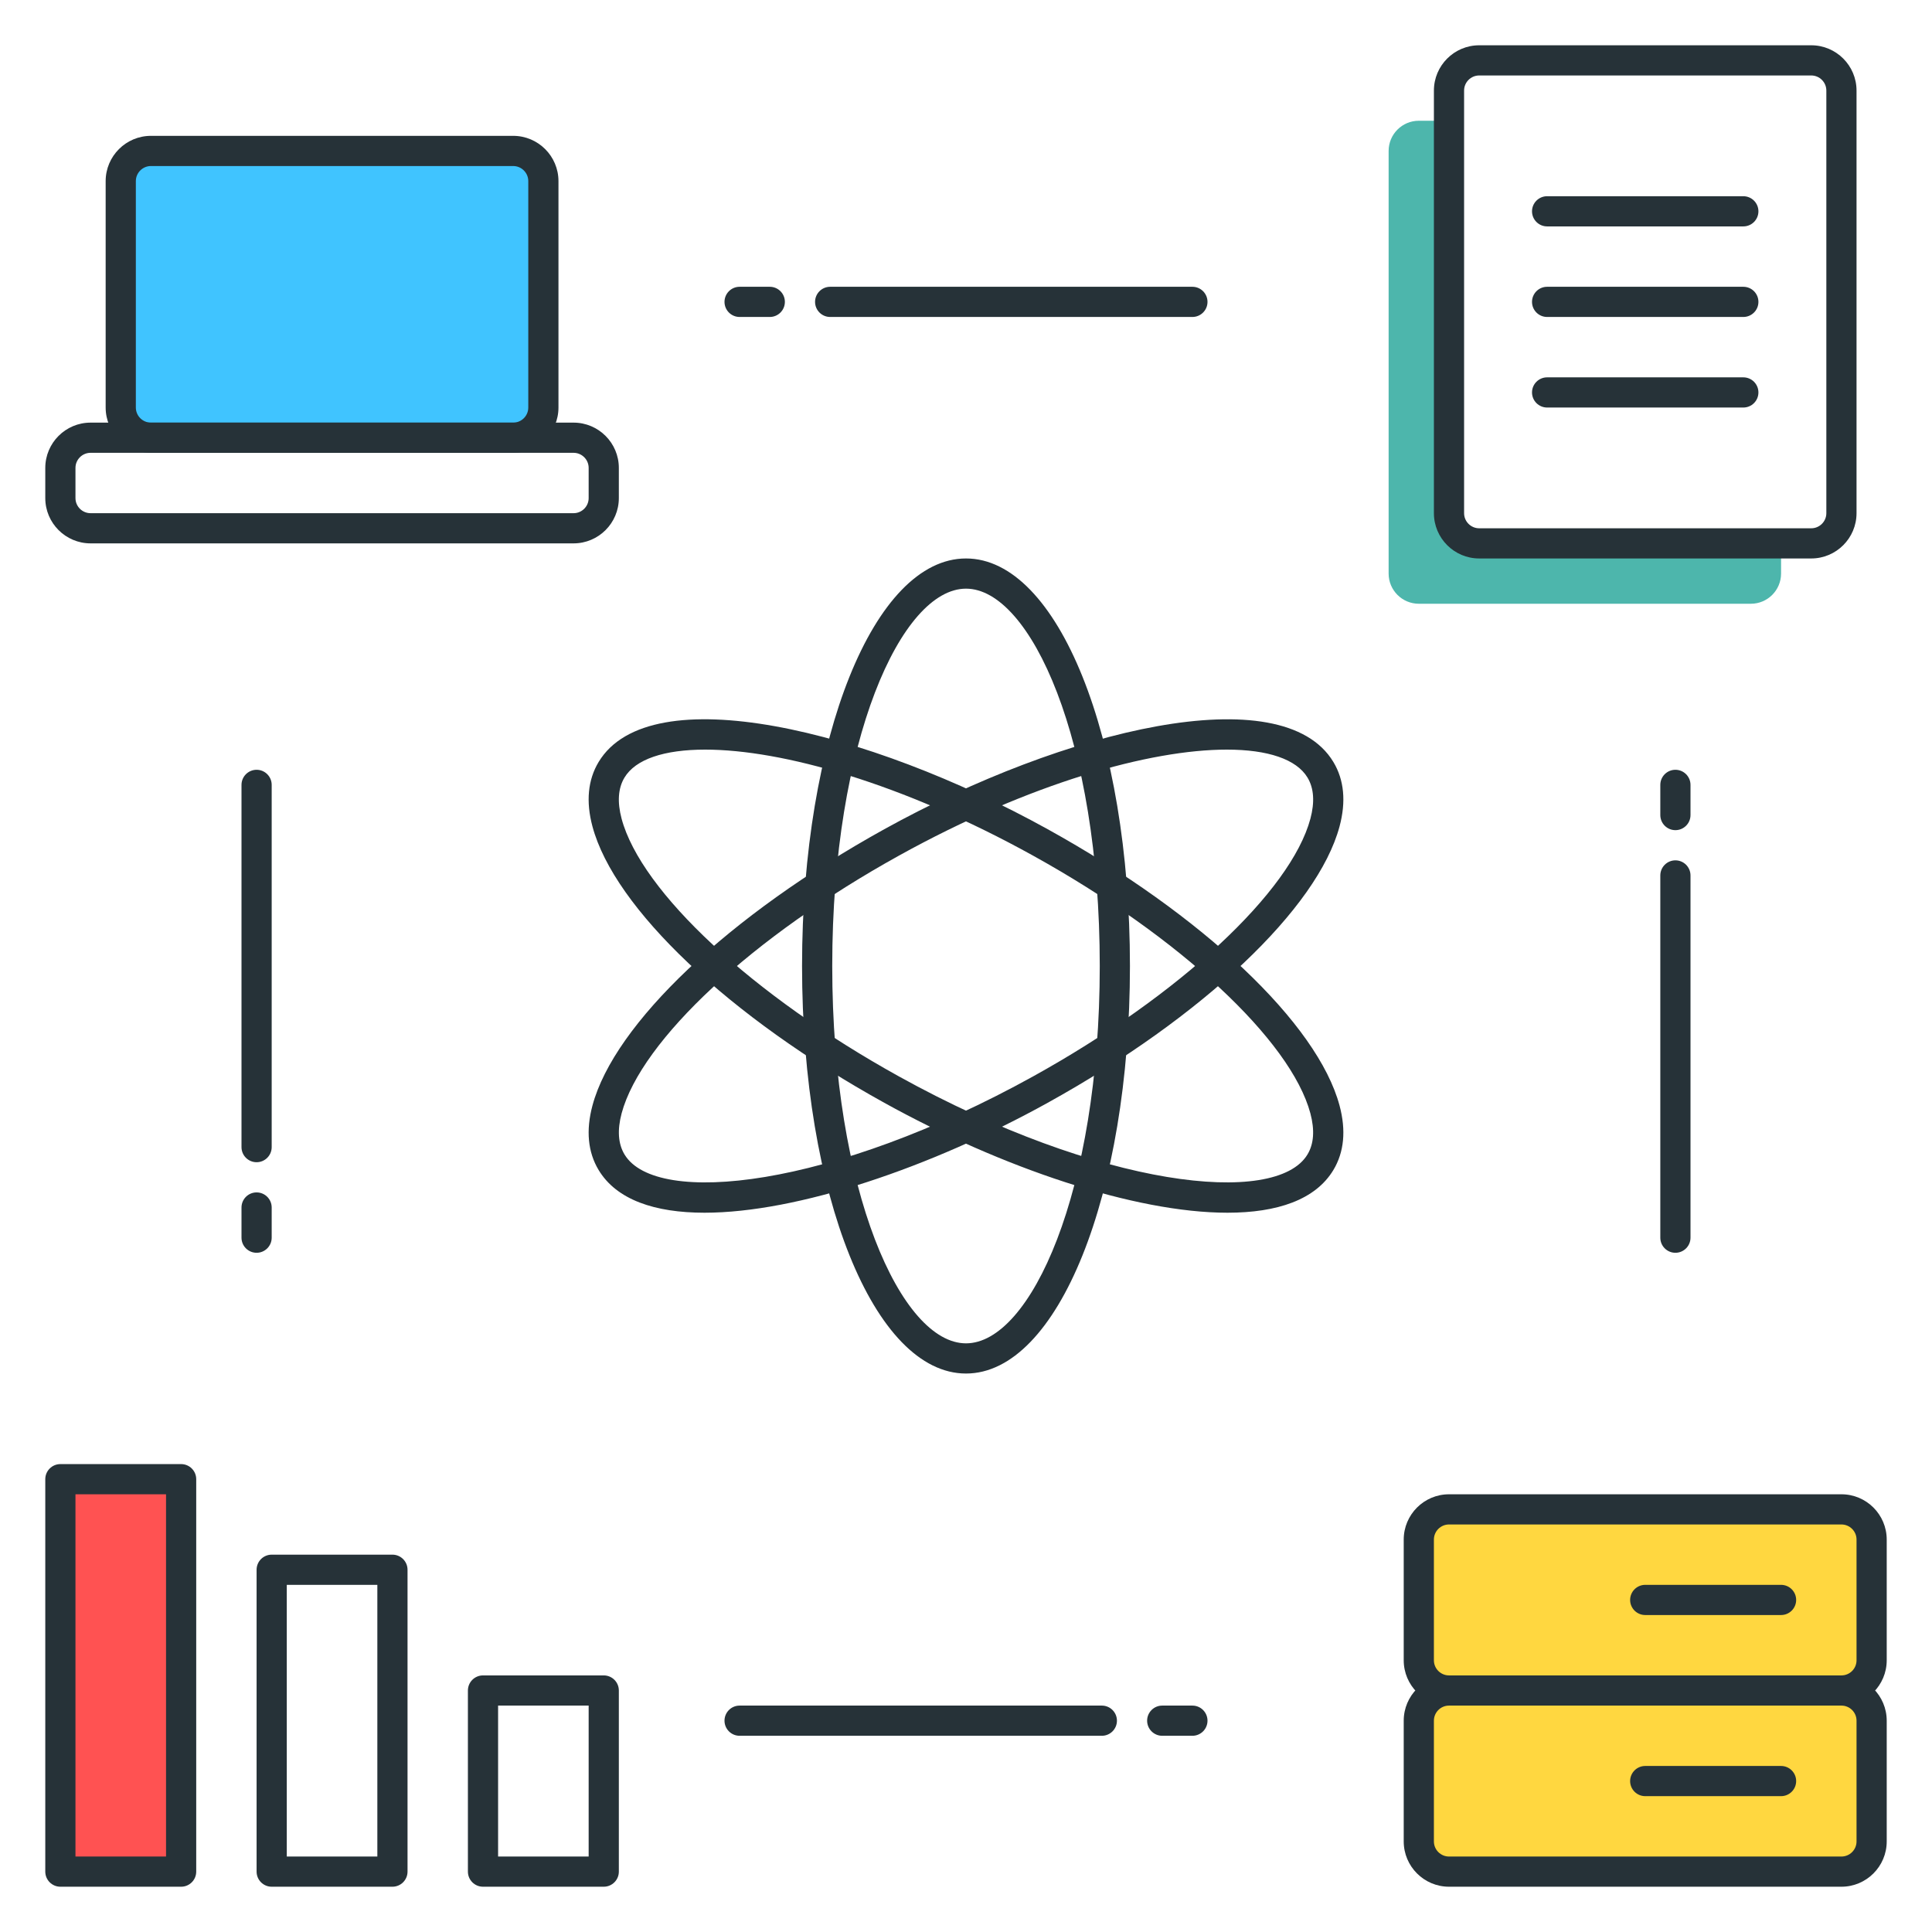 <?xml version="1.0" encoding="utf-8"?>
<!-- Generator: Adobe Illustrator 21.1.0, SVG Export Plug-In . SVG Version: 6.00 Build 0)  -->
<svg version="1.1" id="Icon_Set" xmlns="http://www.w3.org/2000/svg" xmlns:xlink="http://www.w3.org/1999/xlink" x="0px" y="0px"
	 viewBox="0 0 64 64" style="enable-background:new 0 0 64 64;" xml:space="preserve">
<style type="text/css">
	.st0{fill:#263238;}
	.st1{fill:#FFD740;}
	.st2{fill:#FF5252;}
	.st3{fill:#40C4FF;}
	.st4{fill:#4DB6AC;}
	.st5{fill:#FFFFFF;}
	.st6{fill:#FFD345;}
</style>
<g>
	<g>
		<path class="st0" d="M32,45.5c-3.045,0-5.431-5.93-5.431-13.5S28.955,18.5,32,18.5s5.431,5.93,5.431,13.5S35.045,45.5,32,45.5z
			 M32,19.5c-2.14,0-4.431,5.023-4.431,12.5S29.86,44.5,32,44.5s4.431-5.023,4.431-12.5S34.14,19.5,32,19.5z"/>
	</g>
	<g>
		<path class="st0" d="M40.661,40.173c-3.072,0-7.479-1.488-11.368-3.642c-5.146-2.849-8.94-6.441-9.667-9.153
			c-0.221-0.825-0.152-1.544,0.204-2.136c1.699-2.822,8.899-1.083,14.877,2.227c5.146,2.849,8.94,6.441,9.667,9.153
			c0.221,0.825,0.152,1.544-0.204,2.136C43.576,39.744,42.311,40.173,40.661,40.173z M23.36,24.832
			c-1.361,0-2.308,0.318-2.673,0.926c-0.212,0.351-0.243,0.809-0.096,1.362c0.649,2.424,4.341,5.855,9.186,8.537
			c6.67,3.692,12.489,4.326,13.535,2.586c0.212-0.351,0.243-0.809,0.096-1.362c-0.649-2.424-4.341-5.855-9.186-8.537l0,0
			C29.881,25.94,25.899,24.832,23.36,24.832z"/>
	</g>
	<g>
		<path class="st0" d="M23.339,40.173c-1.65,0-2.915-0.429-3.509-1.415c-0.356-0.592-0.425-1.311-0.204-2.136
			c0.727-2.711,4.521-6.304,9.667-9.153l0,0c5.98-3.311,13.179-5.047,14.877-2.227c0.356,0.592,0.425,1.311,0.204,2.136
			c-0.727,2.711-4.521,6.304-9.667,9.153C30.817,38.685,26.41,40.172,23.339,40.173z M40.64,24.832
			c-2.539,0-6.52,1.107-10.862,3.512l0,0c-4.845,2.682-8.536,6.112-9.186,8.537c-0.147,0.553-0.116,1.011,0.096,1.362
			c1.047,1.741,6.866,1.107,13.535-2.586c4.845-2.682,8.536-6.112,9.186-8.537c0.147-0.553,0.116-1.011-0.096-1.362
			C42.947,25.15,42,24.832,40.64,24.832z M29.535,27.906h0.01H29.535z"/>
	</g>
	<g>
		<path class="st4" d="M49,18c-0.552,0-1-0.448-1-1V4h-1c-0.552,0-1,0.448-1,1v14c0,0.552,0.448,1,1,1h11c0.552,0,1-0.448,1-1v-1H49
			z"/>
	</g>
	<g>
		<path class="st3" d="M17,14.5H5c-0.552,0-1-0.448-1-1V6c0-0.552,0.448-1,1-1h12c0.552,0,1,0.448,1,1v7.5
			C18,14.052,17.552,14.5,17,14.5z"/>
		<path class="st0" d="M17,15H5c-0.827,0-1.5-0.673-1.5-1.5V6c0-0.827,0.673-1.5,1.5-1.5h12c0.827,0,1.5,0.673,1.5,1.5v7.5
			C18.5,14.327,17.827,15,17,15z M5,5.5C4.725,5.5,4.5,5.724,4.5,6v7.5C4.5,13.776,4.725,14,5,14h12c0.275,0,0.5-0.224,0.5-0.5V6
			c0-0.276-0.225-0.5-0.5-0.5H5z"/>
	</g>
	<g>
		<path class="st0" d="M19,18H3c-0.827,0-1.5-0.673-1.5-1.5v-1C1.5,14.673,2.173,14,3,14h16c0.827,0,1.5,0.673,1.5,1.5v1
			C20.5,17.327,19.827,18,19,18z M3,15c-0.275,0-0.5,0.224-0.5,0.5v1C2.5,16.776,2.725,17,3,17h16c0.275,0,0.5-0.224,0.5-0.5v-1
			c0-0.276-0.225-0.5-0.5-0.5H3z"/>
	</g>
	<g>
		<path class="st0" d="M60,18.5H49c-0.827,0-1.5-0.673-1.5-1.5V3c0-0.827,0.673-1.5,1.5-1.5h11c0.827,0,1.5,0.673,1.5,1.5v14
			C61.5,17.827,60.827,18.5,60,18.5z M49,2.5c-0.275,0-0.5,0.224-0.5,0.5v14c0,0.276,0.225,0.5,0.5,0.5h11
			c0.275,0,0.5-0.224,0.5-0.5V3c0-0.276-0.225-0.5-0.5-0.5H49z"/>
	</g>
	<g>
		<path class="st0" d="M57.75,7.5h-6.5c-0.276,0-0.5-0.224-0.5-0.5s0.224-0.5,0.5-0.5h6.5c0.276,0,0.5,0.224,0.5,0.5
			S58.026,7.5,57.75,7.5z"/>
	</g>
	<g>
		<path class="st0" d="M57.75,10.5h-6.5c-0.276,0-0.5-0.224-0.5-0.5s0.224-0.5,0.5-0.5h6.5c0.276,0,0.5,0.224,0.5,0.5
			S58.026,10.5,57.75,10.5z"/>
	</g>
	<g>
		<path class="st0" d="M57.75,13.5h-6.5c-0.276,0-0.5-0.224-0.5-0.5s0.224-0.5,0.5-0.5h6.5c0.276,0,0.5,0.224,0.5,0.5
			S58.026,13.5,57.75,13.5z"/>
	</g>
	<g>
		<path class="st1" d="M61,62H48c-0.552,0-1-0.448-1-1v-4c0-0.552,0.448-1,1-1h13c0.552,0,1,0.448,1,1v4C62,61.552,61.552,62,61,62z
			"/>
		<path class="st0" d="M61,62.5H48c-0.827,0-1.5-0.673-1.5-1.5v-4c0-0.827,0.673-1.5,1.5-1.5h13c0.827,0,1.5,0.673,1.5,1.5v4
			C62.5,61.827,61.827,62.5,61,62.5z M48,56.5c-0.275,0-0.5,0.224-0.5,0.5v4c0,0.276,0.225,0.5,0.5,0.5h13
			c0.275,0,0.5-0.224,0.5-0.5v-4c0-0.276-0.225-0.5-0.5-0.5H48z"/>
	</g>
	<g>
		<path class="st0" d="M59,59.5h-4.5c-0.276,0-0.5-0.224-0.5-0.5s0.224-0.5,0.5-0.5H59c0.276,0,0.5,0.224,0.5,0.5
			S59.276,59.5,59,59.5z"/>
	</g>
	<g>
		<path class="st1" d="M61,56H48c-0.552,0-1-0.448-1-1v-4c0-0.552,0.448-1,1-1h13c0.552,0,1,0.448,1,1v4C62,55.552,61.552,56,61,56z
			"/>
		<path class="st0" d="M61,56.5H48c-0.827,0-1.5-0.673-1.5-1.5v-4c0-0.827,0.673-1.5,1.5-1.5h13c0.827,0,1.5,0.673,1.5,1.5v4
			C62.5,55.827,61.827,56.5,61,56.5z M48,50.5c-0.275,0-0.5,0.224-0.5,0.5v4c0,0.276,0.225,0.5,0.5,0.5h13
			c0.275,0,0.5-0.224,0.5-0.5v-4c0-0.276-0.225-0.5-0.5-0.5H48z"/>
	</g>
	<g>
		<path class="st0" d="M59,53.5h-4.5c-0.276,0-0.5-0.224-0.5-0.5s0.224-0.5,0.5-0.5H59c0.276,0,0.5,0.224,0.5,0.5
			S59.276,53.5,59,53.5z"/>
	</g>
	<g>
		<rect x="2" y="49" class="st2" width="4" height="13"/>
		<path class="st0" d="M6,62.5H2c-0.276,0-0.5-0.224-0.5-0.5V49c0-0.276,0.224-0.5,0.5-0.5h4c0.276,0,0.5,0.224,0.5,0.5v13
			C6.5,62.276,6.276,62.5,6,62.5z M2.5,61.5h3v-12h-3V61.5z"/>
	</g>
	<g>
		<path class="st0" d="M13,62.5H9c-0.276,0-0.5-0.224-0.5-0.5V52c0-0.276,0.224-0.5,0.5-0.5h4c0.276,0,0.5,0.224,0.5,0.5v10
			C13.5,62.276,13.276,62.5,13,62.5z M9.5,61.5h3v-9h-3V61.5z"/>
	</g>
	<g>
		<path class="st0" d="M20,62.5h-4c-0.276,0-0.5-0.224-0.5-0.5v-6c0-0.276,0.224-0.5,0.5-0.5h4c0.276,0,0.5,0.224,0.5,0.5v6
			C20.5,62.276,20.276,62.5,20,62.5z M16.5,61.5h3v-5h-3V61.5z"/>
	</g>
	<g>
		<path class="st0" d="M25.5,10.5h-1c-0.276,0-0.5-0.224-0.5-0.5s0.224-0.5,0.5-0.5h1c0.276,0,0.5,0.224,0.5,0.5
			S25.776,10.5,25.5,10.5z"/>
	</g>
	<g>
		<path class="st0" d="M39.5,10.5h-12c-0.276,0-0.5-0.224-0.5-0.5s0.224-0.5,0.5-0.5h12c0.276,0,0.5,0.224,0.5,0.5
			S39.776,10.5,39.5,10.5z"/>
	</g>
	<g>
		<path class="st0" d="M39.5,57.5h-1c-0.276,0-0.5-0.224-0.5-0.5s0.224-0.5,0.5-0.5h1c0.276,0,0.5,0.224,0.5,0.5
			S39.776,57.5,39.5,57.5z"/>
	</g>
	<g>
		<path class="st0" d="M36.5,57.5h-12c-0.276,0-0.5-0.224-0.5-0.5s0.224-0.5,0.5-0.5h12c0.276,0,0.5,0.224,0.5,0.5
			S36.776,57.5,36.5,57.5z"/>
	</g>
	<g>
		<path class="st0" d="M8.5,41.5C8.224,41.5,8,41.276,8,41v-1c0-0.276,0.224-0.5,0.5-0.5S9,39.724,9,40v1
			C9,41.276,8.776,41.5,8.5,41.5z"/>
	</g>
	<g>
		<path class="st0" d="M8.5,38.5C8.224,38.5,8,38.276,8,38V26c0-0.276,0.224-0.5,0.5-0.5S9,25.724,9,26v12
			C9,38.276,8.776,38.5,8.5,38.5z"/>
	</g>
	<g>
		<path class="st0" d="M55.5,27.5c-0.276,0-0.5-0.224-0.5-0.5v-1c0-0.276,0.224-0.5,0.5-0.5S56,25.724,56,26v1
			C56,27.276,55.776,27.5,55.5,27.5z"/>
	</g>
	<g>
		<path class="st0" d="M55.5,41.5c-0.276,0-0.5-0.224-0.5-0.5V29c0-0.276,0.224-0.5,0.5-0.5S56,28.724,56,29v12
			C56,41.276,55.776,41.5,55.5,41.5z"/>
	</g>
</g>
</svg>
